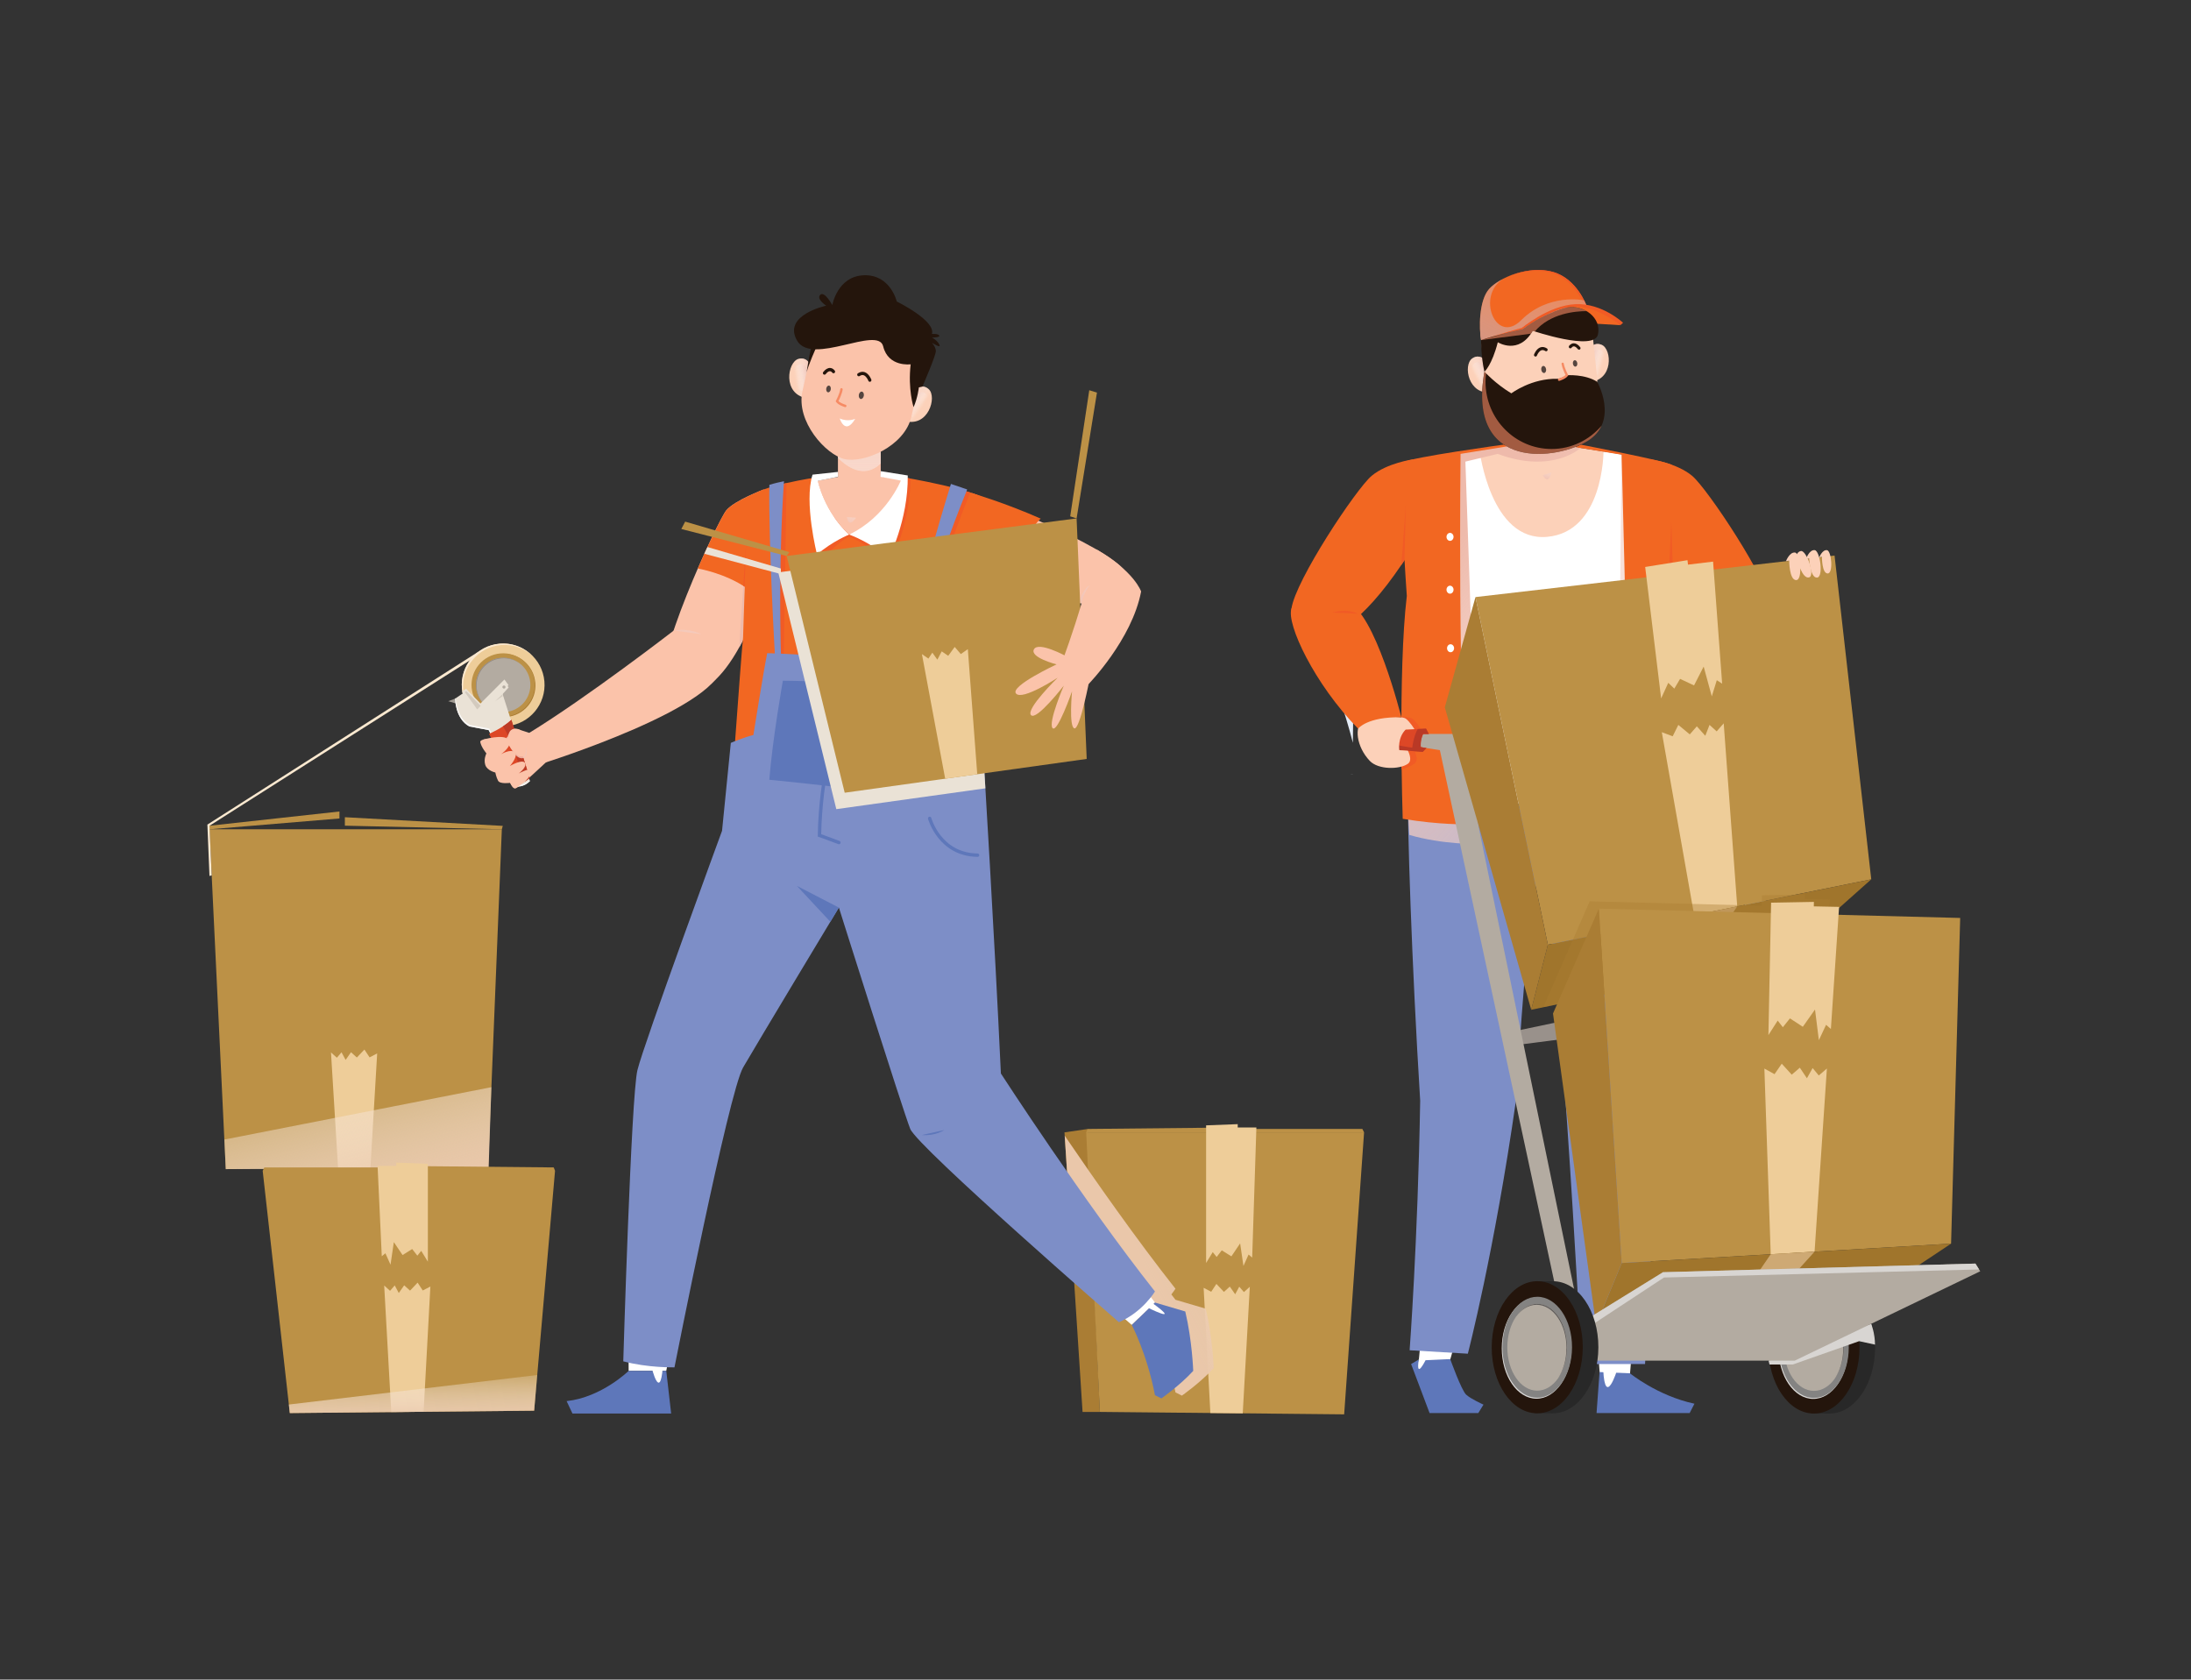 <?xml version="1.0" encoding="UTF-8"?>
<svg xmlns="http://www.w3.org/2000/svg" version="1.1" xmlns:xlink="http://www.w3.org/1999/xlink" viewBox="0 0 647 496">
  <rect x="0" y="0" width="647" height="496" fill="#333333" stroke="none"/>
  <!-- Generator: Adobe Illustrator 29.6.0, SVG Export Plug-In . SVG Version: 2.1.1 Build 207)  -->
  <defs>
    <style>
      .st0 {
        fill: #f9f8f7;
      }

      .st1 {
        fill: url(#linear-gradient14);
      }

      .st1, .st2, .st3, .st4, .st5, .st6, .st7, .st8, .st9, .st10, .st11, .st12, .st13, .st14, .st15, .st16, .st17, .st18, .st19, .st20, .st21, .st22, .st23, .st24, .st25, .st26, .st27, .st28, .st29, .st30 {
        mix-blend-mode: multiply;
      }

      .st2 {
        fill: url(#linear-gradient24);
        opacity: .5;
      }

      .st3 {
        fill: url(#linear-gradient4);
      }

      .st31 {
        fill: #eeb226;
      }

      .st4 {
        fill: url(#linear-gradient6);
      }

      .st32 {
        fill: #fbe9d0;
      }

      .st5 {
        fill: url(#linear-gradient13);
      }

      .st33 {
        fill: #b93926;
      }

      .st34 {
        fill: #24150c;
      }

      .st35 {
        fill: #eecd99;
      }

      .st6 {
        fill: url(#linear-gradient1);
      }

      .st7, .st36 {
        fill: #eae2d6;
      }

      .st8 {
        fill: url(#linear-gradient21);
      }

      .st37 {
        fill: #e4ecf7;
      }

      .st38, .st16 {
        fill: #aa7d34;
      }

      .st9 {
        fill: url(#linear-gradient17);
      }

      .st39 {
        fill: #fff;
      }

      .st40 {
        fill: #55453f;
      }

      .st41 {
        fill: #fbc3aa;
      }

      .st42 {
        fill: #dbdad9;
      }

      .st43 {
        fill: #a87a30;
      }

      .st10 {
        fill: url(#linear-gradient16);
      }

      .st44 {
        fill: #282828;
      }

      .st11 {
        fill: url(#linear-gradient5);
      }

      .st45 {
        fill: #5e77ba;
      }

      .st12 {
        fill: url(#linear-gradient9);
      }

      .st46 {
        isolation: isolate;
      }

      .st47 {
        fill: #f26722;
      }

      .st48 {
        fill: #93877c;
      }

      .st49 {
        fill: #a09a92;
      }

      .st13 {
        fill: url(#linear-gradient10);
      }

      .st50 {
        fill: #7d8ec7;
      }

      .st51 {
        fill: #c6d0eb;
      }

      .st14 {
        fill: url(#linear-gradient2);
      }

      .st15 {
        fill: url(#linear-gradient8);
      }

      .st52 {
        fill: #bc9146;
      }

      .st16 {
        opacity: .4;
      }

      .st53, .st19 {
        fill: #f68b64;
      }

      .st54 {
        fill: #b3aba1;
      }

      .st55 {
        fill: #fcd1b9;
      }

      .st18 {
        fill: url(#linear-gradient7);
      }

      .st56 {
        fill: #99918b;
      }

      .st19 {
        opacity: .6;
      }

      .st57 {
        fill: #bd3b26;
      }

      .st20 {
        fill: url(#linear-gradient18);
      }

      .st21 {
        fill: url(#linear-gradient12);
      }

      .st22 {
        fill: url(#linear-gradient22);
      }

      .st23 {
        fill: url(#linear-gradient3);
      }

      .st58 {
        fill: none;
        stroke: #5e77ba;
        stroke-linecap: round;
        stroke-miterlimit: 10;
      }

      .st24, .st59 {
        fill: #d8d5d2;
      }

      .st25 {
        fill: url(#linear-gradient19);
      }

      .st26 {
        fill: url(#linear-gradient);
      }

      .st60 {
        fill: #f15b25;
      }

      .st61 {
        fill: #cea974;
      }

      .st62 {
        fill: #d3cabe;
      }

      .st63 {
        fill: #848382;
      }

      .st27 {
        fill: url(#linear-gradient11);
      }

      .st64 {
        fill: #5f5c5b;
      }

      .st65 {
        fill: #a0752c;
      }

      .st28 {
        fill: url(#linear-gradient20);
      }

      .st66 {
        fill: #dd4726;
      }

      .st29 {
        fill: url(#linear-gradient23);
      }

      .st30 {
        fill: url(#linear-gradient15);
      }
    </style>
    <linearGradient id="linear-gradient" x1="439.79" y1="320.1" x2="336.64" y2="371.32" gradientUnits="userSpaceOnUse">
      <stop offset="0" stop-color="#fff" stop-opacity="0"/>
      <stop offset="1" stop-color="#eac7aa"/>
    </linearGradient>
    <linearGradient id="linear-gradient1" x1="97.68" y1="302.51" x2="111.55" y2="354.26" xlink:href="#linear-gradient"/>
    <linearGradient id="linear-gradient2" x1="191.76" y1="154.87" x2="218.48" y2="175.08" gradientUnits="userSpaceOnUse">
      <stop offset="0" stop-color="#fff" stop-opacity="0"/>
      <stop offset="1" stop-color="#eebaab"/>
    </linearGradient>
    <linearGradient id="linear-gradient3" x1="763.93" y1="-1253.74" x2="917.9" y2="-1404.19" gradientTransform="translate(1570.81 1062.25) rotate(-92.26)" xlink:href="#linear-gradient2"/>
    <linearGradient id="linear-gradient4" x1="289.6" y1="135.04" x2="173.59" y2="204.52" xlink:href="#linear-gradient2"/>
    <linearGradient id="linear-gradient5" x1="253.76" y1="150.65" x2="253.76" y2="117.46" xlink:href="#linear-gradient2"/>
    <linearGradient id="linear-gradient6" x1="253.76" y1="150.65" x2="253.76" y2="117.46" xlink:href="#linear-gradient2"/>
    <linearGradient id="linear-gradient7" x1="253.51" y1="259.36" x2="259.09" y2="257.23" gradientTransform="translate(45.23 -197.2) rotate(12.86)" xlink:href="#linear-gradient2"/>
    <linearGradient id="linear-gradient8" x1="253.91" y1="259.05" x2="257.74" y2="257.59" gradientTransform="translate(45.23 -197.2) rotate(12.86)" xlink:href="#linear-gradient2"/>
    <linearGradient id="linear-gradient9" x1="9027.8" y1="259.7" x2="9033.42" y2="257.55" gradientTransform="translate(9131.63 1876.36) rotate(-167.14) scale(1 -1)" xlink:href="#linear-gradient2"/>
    <linearGradient id="linear-gradient10" x1="9028.18" y1="259.41" x2="9032.12" y2="257.9" gradientTransform="translate(9131.63 1876.36) rotate(-167.14) scale(1 -1)" xlink:href="#linear-gradient2"/>
    <linearGradient id="linear-gradient11" x1="306.49" y1="418.99" x2="304.24" y2="427.37" gradientTransform="translate(127.43 -354.67) rotate(22.01)" xlink:href="#linear-gradient2"/>
    <linearGradient id="linear-gradient12" x1="352.57" y1="146.84" x2="311.97" y2="183.16" xlink:href="#linear-gradient2"/>
    <linearGradient id="linear-gradient13" x1="121.85" y1="402.47" x2="122.11" y2="419.01" xlink:href="#linear-gradient"/>
    <linearGradient id="linear-gradient14" x1="2547.38" y1="141.19" x2="2547.38" y2="108.31" gradientTransform="translate(3001.94) rotate(-180) scale(1 -1)" xlink:href="#linear-gradient2"/>
    <linearGradient id="linear-gradient15" x1="2547.38" y1="143.69" x2="2547.38" y2="110.81" gradientTransform="translate(3001.94) rotate(-180) scale(1 -1)" xlink:href="#linear-gradient2"/>
    <linearGradient id="linear-gradient16" x1="2548.71" y1="-63.95" x2="2554.26" y2="-66.07" gradientTransform="translate(3014.72 -95.4) rotate(173.99) scale(1 -1)" xlink:href="#linear-gradient2"/>
    <linearGradient id="linear-gradient17" x1="2549.1" y1="-64.25" x2="2552.92" y2="-65.71" gradientTransform="translate(3014.72 -95.4) rotate(173.99) scale(1 -1)" xlink:href="#linear-gradient2"/>
    <linearGradient id="linear-gradient18" x1="6732.97" y1="-63.28" x2="6738.53" y2="-65.4" gradientTransform="translate(-6253.68 879.69) rotate(-6.01)" xlink:href="#linear-gradient2"/>
    <linearGradient id="linear-gradient19" x1="6733.34" y1="-63.57" x2="6737.24" y2="-65.06" gradientTransform="translate(-6253.68 879.69) rotate(-6.01)" xlink:href="#linear-gradient2"/>
    <linearGradient id="linear-gradient20" x1="-790.6" y1="134.88" x2="-792.86" y2="143.25" gradientTransform="translate(1228.07) scale(.97 1)" xlink:href="#linear-gradient2"/>
    <linearGradient id="linear-gradient21" x1="2440.95" y1="290.08" x2="2581.68" y2="171.57" gradientTransform="translate(3001.94) rotate(-180) scale(1 -1)" xlink:href="#linear-gradient2"/>
    <linearGradient id="linear-gradient22" x1="2641.88" y1="176.08" x2="2465.32" y2="196.8" gradientTransform="translate(3001.94) rotate(-180) scale(1 -1)" xlink:href="#linear-gradient2"/>
    <linearGradient id="linear-gradient23" x1="2552.16" y1="108.36" x2="2540.77" y2="58.9" gradientTransform="translate(2989.82 -66.37) rotate(176.21) scale(1 -1)" xlink:href="#linear-gradient2"/>
    <linearGradient id="linear-gradient24" x1="2529.12" y1="44.99" x2="2555.96" y2="105.56" gradientTransform="translate(3001.94) rotate(-180) scale(1 -1)" gradientUnits="userSpaceOnUse">
      <stop offset="0" stop-color="#fff" stop-opacity="0"/>
      <stop offset="1" stop-color="#bac4e1"/>
    </linearGradient>
  </defs>
  <g class="st46">
    <g id="Layer_1">
      <g id="BACK">
        <g>
          <polygon class="st39" points="471.32 156.55 452.38 157.35 452.23 253.8 471.32 156.55"/>
          <polygon class="st39" points="489.08 280.79 506.25 155.06 495.71 155.51 478.87 280.79 489.08 280.79"/>
        </g>
        <g class="st17">
          <path class="st37" d="M308.49,186.86s0,0,0,0h0ZM308.14,188.05l-.05-1.23.4.05c-.11.39-.23.79-.35,1.18ZM262.19,125.38h0s.01,0,.01,0c0,0,0,0-.01,0ZM239.18,150.89c-.65.12-1.32.24-2.02.37l2.01-.4v-.06s0,.07,0,.1ZM310.21,337.42h33.72s0,0,0,0h-33.72Z"/>
          <polygon class="st37" points="98.84 247.73 98.84 250.14 143.51 251.17 143.78 250.2 98.84 247.73"/>
          <path class="st37" d="M434.44,295.48l2.01,7.05,3.63-.76h0s3.71-.78,3.71-.78l-1.14,2.6.37,2.65-9.56,2.01c.32-4.46.65-8.75.98-12.77ZM515.55,174.1l-.2.02.2-.04s0,.01,0,.02ZM449.23,142.33s-.06-.01-.1-.02c.45-.18.88-.36,1.3-.56l-1.21.58ZM399.5,175.93h0s.03-.04.03-.04c0,0,0,0,0,0l.86-1.28c.34,5.79.65,10.17.65,10.17-1.12,9.38-1.48,22.59-1.54,34.53,0,0-.01,0-.02,0h.01s-5.21-20.89-11.49-29.38c3.42-3.21,7.26-7.74,11.49-13.98ZM398.9,228.61l.62.05v.02l-.61-.04s0-.01,0-.02Z"/>
        </g>
      </g>
      <g id="PEOPLE">
        <g>
          <polygon class="st38" points="324.78 416.96 319.68 416.96 314.34 334.4 321.13 333.41 324.78 416.96"/>
          <g>
            <g>
              <polygon class="st52" points="402.81 334.39 396.93 417.67 324.78 416.95 320.75 334.39 402.81 334.39"/>
              <polygon class="st35" points="366.98 417.37 369.07 380 367.33 381.56 365.95 379.97 364.75 382.21 363.16 379.94 361.43 381.51 359.2 379.15 357.67 381.47 355.43 380.3 357.42 417.28 366.98 417.37"/>
            </g>
            <polygon class="st52" points="402.81 334.39 402.31 333.39 365.5 333.39 365.5 334.39 402.81 334.39"/>
            <polygon class="st52" points="320.75 334.39 321.13 333.39 364.97 332.95 364.97 334.39 320.75 334.39"/>
            <polygon class="st35" points="371.01 332.95 369.77 371.37 368.7 370.48 367.19 373.85 366.21 367.19 363.63 371.01 360.79 369.23 359.28 371.19 358.12 369.76 356.16 372.97 356.16 332.33 365.5 331.97 365.5 332.95 371.01 332.95"/>
          </g>
        </g>
        <path class="st26" d="M347.11,383.83s-.43-.56-1.21-1.57c.8-1.01,1.21-1.69,1.21-1.69-11.39-14.41-23.74-32.02-32.7-45.18l2.39,36.94c10.91,9.69,19.67,17.31,19.67,17.31.64-.27,1.24-.58,1.83-.9.66.57,1.31,1.14,1.96,1.7,0,0,4.48,8.47,6.85,20.74l1.9.96s5.48-3.83,9.4-8.13c0,0-.31-8.93-2.35-17.54l-8.95-2.64Z"/>
        <g>
          <g>
            <g>
              <polygon class="st52" points="61.86 244.9 66.67 345.25 144.16 344.54 148.19 244.9 61.86 244.9"/>
              <polygon class="st35" points="99.83 344.95 97.74 310.79 99.48 312.35 100.85 310.75 102.06 313 103.65 310.73 105.38 312.29 107.61 309.94 109.14 312.25 111.38 311.08 109.39 344.86 99.83 344.95"/>
            </g>
            <polygon class="st52" points="61.86 244.9 61.68 243.87 100.24 239.64 100.24 241.7 61.86 244.9"/>
            <polygon class="st52" points="148.19 244.9 148.47 243.89 101.84 241.33 101.84 243.83 148.19 244.9"/>
          </g>
          <polygon class="st6" points="66.67 345.25 144.29 344.95 145.11 321.05 66.26 336.52 66.67 345.25"/>
          <path class="st41" d="M156.52,216.52s-4.4-1.65-5.27-1.22c-.87.42-1.75,2.81-1.75,2.81,0,0-7.95-.45-7.67,1.04.27,1.49,1.8,3.33,1.8,3.33,0,0-.88,1.69-.33,3.41.55,1.71,2.97,2.24,2.97,2.24,0,0,.24,1.34.81,2.42.57,1.08,3.58.63,3.58.63,0,0,.62,1.53,1.54,1.61.92.08,9.51-8.14,9.51-8.14"/>
          <g>
            <polygon class="st49" points="134.94 207.83 132.36 207.07 134.39 206.31 134.94 207.83"/>
            <path class="st35" d="M160.76,201.2c.58,6.72-4.39,12.65-11.11,13.24-6.72.59-12.65-4.39-13.24-11.11-.59-6.72,4.39-12.65,11.11-13.23,6.72-.59,12.65,4.39,13.24,11.11Z"/>
            <path class="st32" d="M136.8,203.73c-.59-6.72,4.39-12.65,11.11-13.24,3.71-.32,7.18,1.05,9.64,3.48-2.48-2.67-6.11-4.23-10.03-3.89-6.72.59-11.7,6.51-11.11,13.23.26,3.01,1.6,5.66,3.6,7.63-1.78-1.92-2.96-4.42-3.21-7.23Z"/>
            <path class="st43" d="M158.08,201.61c.45,5.14-3.35,9.67-8.49,10.12-5.14.45-9.67-3.36-10.12-8.49-.45-5.14,3.35-9.67,8.49-10.12,5.14-.45,9.67,3.35,10.11,8.49Z"/>
            <path class="st52" d="M157.89,201.45c.45,5.14-3.36,9.67-8.49,10.12-5.14.45-9.67-3.36-10.12-8.49-.45-5.14,3.35-9.67,8.49-10.12,5.14-.45,9.67,3.36,10.12,8.49Z"/>
            <path class="st54" d="M156.59,201.57c.38,4.42-2.88,8.31-7.3,8.7-4.42.39-8.31-2.88-8.7-7.3-.39-4.42,2.88-8.31,7.3-8.7,4.42-.38,8.31,2.89,8.7,7.3Z"/>
            <path class="st48" d="M140.77,203.12c-.39-4.42,2.88-8.31,7.3-8.7,2.16-.19,4.2.5,5.76,1.78-1.58-1.37-3.7-2.13-5.95-1.93-4.42.39-7.69,4.28-7.3,8.7.2,2.25,1.31,4.2,2.93,5.53-1.52-1.32-2.56-3.2-2.75-5.37Z"/>
            <path class="st7" d="M148.97,200.65l-7.09,7.1-4.24-4.36-1.12.75c.98,6.3,6.68,10.86,13.12,10.3.59-.05,1.16-.16,1.72-.29l-3.12-9.75,1.92-2.09-1.2-1.65Z"/>
            <path class="st36" d="M134.39,206.31s0,5.96,4.22,8.22l5.7,1.08,8.28,16.63s1.96.36,3.89-1.57l-8.19-25.57,1.92-2.09-1.2-1.65-7.09,7.1-4.24-4.36-3.31,2.22Z"/>
            <path class="st0" d="M152.76,231.78l-8.28-16.63-5.7-1.08c-3.63-1.94-4.14-6.61-4.21-7.88l-.18.12s0,5.96,4.22,8.22l5.7,1.08,8.28,16.63s1.96.36,3.89-1.57l-.08-.24c-1.85,1.66-3.65,1.36-3.65,1.36Z"/>
            <path class="st66" d="M144.41,216.71s4.17-1.76,6.59-4.14l5.41,17.17s-1.49,1.65-4.51,1.91"/>
            <polygon class="st62" points="148.31 205.09 146.16 207.12 148.45 205.56 148.31 205.09"/>
            <polygon class="st62" points="141.94 208.45 140.91 209.5 137.26 204.38 137.7 204.09 141.94 208.45"/>
            <path class="st54" d="M149.28,202.85c.02.26-.17.48-.42.5-.26.02-.48-.17-.5-.42-.02-.26.17-.48.42-.5.25-.02.48.17.5.42Z"/>
            <polyline class="st32" points="141.63 192.22 61.24 243.51 61.86 258.68 62.51 258.51 61.86 243.86 138.76 195"/>
            <path class="st57" d="M151,212.57c-.72.7-1.59,1.35-2.46,1.92.66,1.09,1.31,2.29,1.92,3.59,2.83,6.02,3.68,11.58,1.91,12.41-.3.14-.65.13-1.04,0l.58,1.16c3.01-.26,4.51-1.91,4.51-1.91l-5.41-17.17Z"/>
          </g>
          <path class="st39" d="M219.77,237.26s-27.12,68.05-29.29,78.44c-2.17,10.4-5.18,58.88-4.84,89.13h11.1s16.64-80.15,20.59-89.13c3.95-8.98,32.06-51.51,34.03-53.87,0,0,18.59,68.04,20.73,70.88,2.13,2.83,35.29,35.39,62.12,58.55l6.85-6.62s-46.45-60.18-47.53-66.33c-1.08-6.14-5.4-79.16-5.4-79.16"/>
          <path class="st41" d="M286.88,145.57s40.42,15.32,45.43,23.3c5.01,7.97-2.04,16.66-42.54.68"/>
          <path class="st41" d="M225.55,144.54s-8.57,3.22-11.05,6.14c-2.48,2.91-22.91,46.81-17.75,51.67,5.15,4.86,16.8,5.44,28.06-26.03"/>
          <path class="st14" d="M218.37,191.01l.58-1.08c.12-.24.26-.48.39-.74l.99-28.96-2.05,30.94c.03-.06.06-.11.09-.16Z"/>
          <path class="st47" d="M225.55,144.54s-8.57,3.22-11.05,6.14c-.96,1.13-4.62,8.42-8.44,17.2,2.63.5,10.65,2.37,16.64,7.46.83.71,1.54.74,2.12.26l.73-31.06Z"/>
          <path class="st41" d="M198.9,186.25s-25.25,19.54-42.76,30.27l3.97,8.97s54.68-17.12,53.09-29.94c-1.59-12.82-9.77-12.54-14.29-9.3Z"/>
          <path class="st23" d="M149.49,218.11s2.02,5.6,4.42,5.81c2.4.21,1.46-4.02,1.46-4.02,0,0,.28,3.43-1.33,3.57-1.61.14-4.31-5.94-4.31-5.94l-.23.58Z"/>
          <path class="st3" d="M199.29,186.25s3.1-1.05,7.87,1.03"/>
          <path class="st41" d="M142.74,218.4s5.87-1.73,7.4,0c1.53,1.73-2.18,4.33-2.18,4.33,0,0,2.88-1.69,4.04-.57,1.16,1.13-1.44,4.06-1.44,4.06,0,0,3.6-2.14,4.43-.96.83,1.18-1.83,3.16-1.83,3.16,0,0,2.99-1.63,3.6-1.07.61.56-.75,2.96-2.98,4.41,0,0-.9.65-1.59,1.02s-1.54-1.61-1.54-1.61l-7.91-12.77Z"/>
          <path class="st41" d="M153.99,218.02s2.08-.79,1.29,3.83c-.8,4.61-5.07-1.47-5.45-2.67-.38-1.2.68-3.11.68-3.11,0,0,.88-1.68,3.34-.42"/>
          <path class="st41" d="M286.37,187.02l4.18-39.44c-3.36-3.42-27.45-6.15-35.13-7.65v-.57s-.54.1-1.51.28c-.96-.18-1.51-.28-1.51-.28v.57c-7.68,1.5-25.88,4.23-29.24,7.65l-2.27,39.44s1.22,26.57.38,52.96c17.22,1.89,17.09.1,33.39.11l.1,1.59h.18c18.11,0,33.49-1.7,33.49-1.7-.84-26.39-2.05-52.96-2.05-52.96Z"/>
          <path class="st41" d="M260.08,140.33c0,3.55-2.83,6.43-6.32,6.43h0c-3.49,0-6.32-2.88-6.32-6.43v-10.97c0-3.55,2.83-6.43,6.32-6.43h0c3.49,0,6.32,2.88,6.32,6.43v10.97Z"/>
          <path class="st11" d="M248.21,126.27c-.49.92-.77,1.97-.77,3.08v5.85c2.27,2.34,7.57,6.56,12.64,1.67v-7.52c0-1.68-.64-3.21-1.68-4.36l-10.19,1.27Z"/>
          <path class="st4" d="M248.21,126.27c-.49.92-.77,1.97-.77,3.08v5.85c2.27,2.34,7.57,6.56,12.64,1.67v-7.52c0-1.68-.64-3.21-1.68-4.36l-10.19,1.27Z"/>
          <path class="st55" d="M239.86,109.31s-.87-4.27-4.11-3.31c-3.24.96-4.67,10.26,2.28,11.53"/>
          <path class="st18" d="M239.86,109.31s-.87-4.27-4.11-3.31c-3.24.96-4.67,10.26,2.28,11.53"/>
          <path class="st15" d="M238.69,109.96s-.59-2.93-2.82-2.28c-2.23.66-3.22,7.05,1.56,7.93"/>
          <path class="st55" d="M269.13,116.1s2.61-3.46,5.13-1.16c2.52,2.3-.16,11.31-6.97,9.38"/>
          <path class="st12" d="M269.13,116.1s2.61-3.46,5.13-1.16c2.52,2.3-.16,11.31-6.97,9.38"/>
          <path class="st13" d="M269.87,117.16s1.82-2.43,3.59-.81c1.76,1.61-.11,7.92-4.88,6.58"/>
          <path class="st41" d="M269.17,122.93c-2.04,9.05-14.23,13.93-19.78,12.64h0c-5.44-1.26-14.45-11.07-12.42-20.12l3.31-14.75c2.03-9.05,10.88-14.71,19.77-12.64h0c8.89,2.06,14.45,11.07,12.42,20.12l-3.31,14.75Z"/>
          <path class="st27" d="M250.08,152.68s.29,3.6,2.72.21"/>
          <path class="st47" d="M291.49,246.7c-2.41-19.73-3.44-59.67-3.44-59.67l3.83-39.02c-3.08-3.37-25.12-7.06-25.12-7.06,0,0-4.84,13.68-16.01,16.91-7.72-6.98-9.55-16.91-9.55-16.91,0,0-17.56,2.64-19.39,5.8-1.28,2.2-2.38,41.4-2.38,41.4-.78,7.89-3.96,53.16-3.96,53.16,0,0,29.59-2.4,76.03,5.39Z"/>
          <path class="st31" d="M273.6,188.39"/>
          <path class="st31" d="M231.5,184.12"/>
          <path class="st60" d="M219.88,173.26l.45-13.03-.84,12.77c.13.09.26.17.39.26Z"/>
          <path class="st34" d="M240.04,101.76l1.14.48s-2.5,5.56-2.98,7.71c0,0,1.16-8.12,1.83-8.19Z"/>
          <path class="st47" d="M286.88,145.57l2.89,23.97s5.96,2.76,8.7,3.71c.49-2.51,3.92-15.76,8.85-20.09-10.31-4.59-20.44-7.59-20.44-7.59Z"/>
          <path class="st31" d="M289.77,169.54l-2.39-1.14s.71,2.27,2.12,3.89"/>
          <path class="st21" d="M319.38,178.18s.4-2.77,2.43-5.4c0,0-2.29,1.35-3.22,5.3"/>
          <path class="st60" d="M266.76,140.96s-4.84,13.68-16.01,16.91c-1.77-1.6-3.23-3.36-4.43-5.12l-4.42,8.15s.47,1.91,1.49,3.59c0,0,4.31-4.54,7.36-6.06,0,0,7.21,2.95,11.52,8.85,0,0,6.31-10.61,6.65-25.94-1.34-.25-2.16-.38-2.16-.38Z"/>
          <path class="st39" d="M250.75,157.87s-5.01,1.99-9.48,5.9c0,0-3.92-15.39-1.33-23.6l7.5-.81.02,1.44-5.96,1.2s1.88,9.09,9.25,15.87Z"/>
          <path class="st39" d="M250.75,157.87s6.74,2.31,11.59,7.17c0,0,5.88-11.32,5.72-24.63l-7.98-1.27-.09,1.67,6.03,1.11s-4.31,10.76-15.28,15.94Z"/>
          <path class="st39" d="M250.75,163.28c0,.68-.46,1.24-1.02,1.24s-1.02-.56-1.02-1.24.45-1.24,1.02-1.24,1.02.55,1.02,1.24Z"/>
          <path class="st39" d="M251.05,171.05c0,.69-.46,1.24-1.02,1.24s-1.02-.56-1.02-1.24.46-1.24,1.02-1.24,1.02.56,1.02,1.24Z"/>
          <path class="st40" d="M253.61,116.62c-.09.6.17,1.14.57,1.2.41.06.81-.37.91-.97.09-.6-.17-1.14-.58-1.2-.41-.06-.81.37-.9.97Z"/>
          <path class="st40" d="M243.99,114.76c-.08.55.15,1.03.52,1.09.37.06.74-.34.82-.88.08-.55-.15-1.04-.52-1.1-.37-.06-.74.34-.82.88Z"/>
          <path class="st34" d="M256.86,112.75c-.19,0-.37-.12-.44-.31-.14-.37-.65-1.38-1.38-1.63-.37-.12-.76-.05-1.19.24-.21.14-.51.08-.65-.15-.14-.22-.08-.52.14-.66.69-.44,1.36-.55,2-.34,1.3.44,1.94,2.13,1.96,2.2.09.25-.03.52-.27.62-.06.02-.11.03-.17.03Z"/>
          <path class="st34" d="M243.46,110.64c-.1,0-.21-.03-.29-.1-.2-.16-.23-.46-.07-.67.65-.83,1.34-1.23,2.02-1.21.88.04,1.38.79,1.41.83.14.22.08.52-.13.66-.21.14-.5.09-.65-.13-.01-.01-.28-.39-.67-.4-.38,0-.8.28-1.24.85-.09.12-.23.18-.37.18Z"/>
          <path class="st39" d="M252.54,123.68s-2.17,1.01-4.57-.11c0,0,1.58,5.18,4.57.11Z"/>
          <path class="st53" d="M249.61,120.24s-.07,0-.1-.02c-.21-.06-2.06-.64-2.62-1.55l-.11-.18.1-.18s1.06-2.02,1.26-3.39c.03-.2.2-.33.4-.3.19.03.32.21.3.41-.19,1.23-.95,2.84-1.24,3.41.48.51,1.66.96,2.11,1.09.19.06.29.25.24.45-.05.16-.19.26-.34.26Z"/>
          <path class="st45" d="M185.64,404.83s-7.98,7.81-18.32,8.93l1.73,3.67h29.14l-1.44-12.6h-11.1Z"/>
          <path class="st39" d="M192.43,403.8s2.46,10.16,3.29,0"/>
          <path class="st45" d="M334.21,391.27s4.48,8.46,6.85,20.74l1.9.95s5.48-3.83,9.4-8.13c0,0-.31-8.93-2.35-17.54l-8.95-2.64-6.85,6.62Z"/>
          <path class="st39" d="M338.44,385.92s11.16,5.6,1.64-1.27"/>
          <path class="st60" d="M232.26,142.66c-1.45.33-2.92.7-4.28,1.1-.22,18.02,1.74,51.31,1.74,51.31h1.73"/>
          <path class="st60" d="M286.52,145.45c-1.46-.48-3.1-.93-4.79-1.37-9.24,30.11-14.06,53.01-14.06,53.01l1.67.67c5.56-23.17,15.21-47.47,17.17-52.31Z"/>
          <path class="st34" d="M269.78,120.24s-1.72-5.21-.86-12.66c0,0-6.61.91-8.12-5.31-1.51-6.23-21.07,5.87-25.43-1.69-4.36-7.56,8.61-10.31,8.61-10.31,0,0-3.01-1.96-1.76-3.2,1.25-1.25,3.56,3.02,3.56,3.02,0,0,1.51-8.54,9.34-8.8,7.83-.27,9.69,7.74,9.69,7.74,0,0,11.61,5.69,10.38,9.6,0,0,1.71-.18,2.15.44.44.62-2.15.62-2.15.62,0,0,1.55.75,2.2,2.07.66,1.31-2.2-.55-2.2-.55,0,0,1.09,1.15,1.17,2.4.09,1.24-3.97,10.55-3.97,10.55l-1.04.21s-.37,3.2-1.57,5.87Z"/>
          <path class="st31" d="M291.49,246.7c-.7-5.71-1.28-13.1-1.75-20.73-4.77-.91-10.76-1.91-10.76-1.91-.36-6.22-2.13-25.96-2.13-25.96-23.65-3.56-48.73-4.27-48.73-4.27-1.07,5.16-4.09,24.19-4.09,24.19-2.49.53-6.66,2.31-6.66,2.31l-1.46,14.67c-.27,3.86-.45,6.32-.45,6.32,0,0,29.59-2.4,76.03,5.39Z"/>
          <path class="st50" d="M215.81,219.38s4.17-1.78,6.66-2.31c0,0,3.02-19.03,4.09-24.19,0,0,25.08.71,48.73,4.27,0,0,1.78,19.74,2.13,25.96,0,0,8.28,1.38,13.12,2.38,0,0,3.13,50.77,5.02,91.52,0,0,24.4,37.7,45.5,64.38,0,0-3.71,6.14-10.65,9.07,0,0-59.49-51.75-61.62-57.09-2.13-5.33-21.07-65.36-21.07-65.36,0,0-24.01,39.85-28.28,47.22-4.27,7.37-20.27,88.56-20.27,88.56,0,0-7.83.18-15.12-1.78,0,0,2.31-78.25,4.18-85.99,1.87-7.74,24.99-70.69,24.99-70.69l2.59-25.97Z"/>
          <polygon class="st45" points="247.72 268.02 235.32 261.61 245.2 272.21 247.72 268.02"/>
          <path class="st45" d="M231.18,201.02s-3.07,17.24-4,29.25c0,0,16.81,1.6,43.35,4.93,0,0-.4-21.87-1.33-31.48,0,0-20.14-2.61-38.01-2.7Z"/>
          <path class="st58" d="M243.59,229.07s-1.47,8.46-1.6,17.63c0,0,1.87.64,5.74,2.11"/>
          <path class="st58" d="M274.53,241.68s2.93,10.73,14.14,10.86"/>
          <path class="st45" d="M278.84,333.71s-2.51,1.8-6.65,1.48"/>
          <path class="st50" d="M228.92,195.06s-2-34.01-1.73-51.88c0,0,1.57-.53,4.32-1.07,0,0-1.78,22.54-.85,52.95h-1.73Z"/>
          <path class="st50" d="M266.4,197.06s4.93-23.48,14.41-54.15l4.8,1.63s-11.32,27.31-17.53,53.19"/>
          <path class="st7" d="M290.54,225.49c-.27-.06-.56-.11-.85-.17-1.14-18.57-1.65-38.28-1.65-38.28l2.54-25.89-59.99,7.78v-1.04l-21.69-6.35c-.3.65-.6,1.31-.91,1.99l21.9,5.81,17.07,69.61,44.02-6.15c-.28-4.62-.44-7.3-.44-7.3Z"/>
          <g>
            <polygon class="st52" points="232.3 164.19 249.44 234.1 320.9 224.12 317.92 153.09 232.3 164.19"/>
            <polygon class="st52" points="232.3 164.19 201.19 156.22 202.33 154.04 233.08 163.04 232.3 164.19"/>
            <polygon class="st52" points="317.92 153.09 323.93 115.94 321.66 115.24 316.03 152.48 317.92 153.09"/>
            <polygon class="st35" points="279.11 229.96 272.24 193.16 274.16 194.49 275.32 192.73 276.8 194.8 278.09 192.35 280.01 193.67 281.92 191.05 283.73 193.15 285.8 191.7 288.58 228.63 279.11 229.96"/>
          </g>
          <path class="st41" d="M328.2,171.32s-3.23,1.1-8.74,6.59c-2.53,8.72-5.58,16.86-5.58,16.86l7.51,7.31s12.89-13.18,15.58-27.41c0,0-1.93-5.91-13.24-12.46"/>
          <path class="st41" d="M314.75,193.74s-8.1-4.42-9.42-2c-1.32,2.42,6.67,4.46,6.67,4.46,0,0-13.84,6.44-11.97,8.61,1.88,2.17,12.31-4.69,12.31-4.69,0,0-9.47,9.23-7.9,11.05,1.57,1.82,9.7-8.69,9.7-8.69,0,0-4.71,10.93-3.32,12.53,1.39,1.61,5.75-10.86,5.75-10.86,0,0-.98,10.44.68,10.94,1.66.5,4.57-14.9,4.57-14.9"/>
          <g>
            <g>
              <polygon class="st52" points="77.57 345.75 85.58 417.29 157.73 416.58 163.9 345.75 77.57 345.75"/>
              <polygon class="st35" points="115.54 416.99 113.45 379.62 115.18 381.19 116.56 379.59 117.76 381.84 119.35 379.57 121.09 381.13 123.32 378.77 124.84 381.09 127.09 379.92 125.09 416.9 115.54 416.99"/>
            </g>
            <polygon class="st52" points="77.57 345.75 78.06 344.75 117.01 344.75 117.01 345.75 77.57 345.75"/>
            <polygon class="st52" points="163.9 345.75 163.52 344.75 117.54 344.31 117.54 345.75 163.9 345.75"/>
            <polygon class="st35" points="111.5 344.31 112.74 370.99 113.81 370.1 115.32 373.48 116.3 366.81 118.88 370.63 121.72 368.85 123.24 370.81 124.39 369.39 126.35 372.59 126.35 343.69 117.01 343.33 117.01 344.31 111.5 344.31"/>
          </g>
          <polygon class="st5" points="85.58 417.29 157.73 416.58 158.65 406.05 85.3 414.77 85.58 417.29"/>
        </g>
        <g>
          <path class="st39" d="M422.49,400.74s-6.23,8.86-3.53.72"/>
          <g>
            <path class="st47" d="M417.23,135.66s-7.63,1.05-12.19,4.86c-4.55,3.81-22.54,30.91-23.67,39.21-1.14,8.3,12.21,20.9,36.99-20"/>
            <path class="st47" d="M487.5,135.66s7.63,1.05,12.19,4.86c4.55,3.81,22.54,30.91,23.67,39.21,1.14,8.3-12.21,20.9-36.99-20"/>
            <path class="st55" d="M419.13,177.22l-1.71-39.07c3.39-3.39,27.67-6.1,35.42-7.58v-.57s.55.1,1.53.28c.97-.18,1.53-.28,1.53-.28v.57c7.74,1.49,32.3,4.19,35.69,7.58l-.6,39.07s7.71,50.93-2.77,61c0,0-15.5,1.67-33.75,1.69h-.18c-18.25-.01-33.76-1.69-33.76-1.69-9.75-7.15-1.38-61-1.38-61Z"/>
            <path class="st39" d="M416.45,222.18l77.09-3.23c1.09,27.5-12.19,186.61-12.19,186.61h-8.95s-10.41-139.41-17.38-151.89c-.86.06-1.51-.02-1.98-.14-3.46,5.76-5.59,42.49-9.96,78.02-4.43,36.08-15.14,70.95-15.14,70.95l-8.95-1.02s3.47-31.55,1.81-69.33c-1.94-44.04-4.92-95.16-4.33-109.96Z"/>
            <path class="st50" d="M493.88,234.92s-2.1,62.29-8.1,167.9h-18.75s-7.29-142.03-12.29-143.24c-2.37-.57-4.97,31.34-7.05,65.19-6.4,44.93-14.24,74.99-14.24,74.99l-17.19-1.02s2.4-31.85,3.12-73.68c-2.49-40.13-3.89-82.77-3.6-92.79"/>
            <path class="st45" d="M454.65,248.5s.06,0,.09-.01l2.78-.6.1-.15c.64-1.03.89-10.33.94-12.18,0-.24-.18-.43-.41-.43-.23,0-.43.18-.43.41-.12,5.02-.42,10.52-.75,11.61l-2.4.52c-.23.05-.37.27-.33.5.04.2.22.33.41.33Z"/>
            <path class="st45" d="M454.33,245.39s.03,0,.04,0c.23-.02.4-.23.38-.46l-.92-9.26c-.02-.23-.23-.41-.46-.38-.23.02-.4.23-.38.46l.92,9.26c.02.22.21.38.42.38Z"/>
            <path class="st55" d="M492.31,226.94"/>
            <path class="st55" d="M446.74,130.96c0,3.52,3.5,6.37,7.82,6.37h0c4.31,0,7.81-2.85,7.81-6.37v-10.87c0-3.52-3.5-6.37-7.81-6.37h0c-4.32,0-7.82,2.85-7.82,6.37v10.87Z"/>
            <path class="st1" d="M461.42,117.03c.61.91.96,1.95.96,3.05v5.8c-2.82,2.32-9.37,6.5-15.63,1.65v-7.45c0-1.67.79-3.18,2.08-4.32l12.59,1.26Z"/>
            <path class="st30" d="M461.42,119.54c.61.91.96,1.95.96,3.05v5.8c-2.82,2.32-9.37,6.5-15.63,1.65v-7.45c0-1.67.79-3.18,2.08-4.32l12.59,1.26Z"/>
            <path class="st55" d="M468.52,104.56s1.36-4.05,4.46-2.73c3.1,1.32,3.43,10.53-3.59,10.94"/>
            <path class="st10" d="M468.52,104.56s1.36-4.05,4.46-2.73c3.1,1.32,3.43,10.53-3.59,10.94"/>
            <path class="st9" d="M469.61,105.33s.94-2.78,3.07-1.88c2.13.91,2.36,7.24-2.47,7.52"/>
            <path class="st55" d="M439.66,107.6s-2.18-3.67-4.93-1.74c-2.76,1.93-1.16,11.01,5.79,9.95"/>
            <path class="st20" d="M439.66,107.6s-2.18-3.67-4.93-1.74c-2.76,1.93-1.16,11.01,5.79,9.95"/>
            <path class="st25" d="M438.79,108.53s-1.52-2.58-3.45-1.22c-1.93,1.35-.82,7.72,4.06,6.97"/>
            <path class="st55" d="M438.82,114.23c1.37,13.03,12.45,15.24,18.09,14.64h0c5.53-.58,16.15-3.74,14.64-18.09l-1.55-14.73c-.95-9.04-9.05-15.59-18.09-14.64h0c-9.04.95-15.59,9.05-14.64,18.09l1.55,14.74Z"/>
            <path class="st28" d="M455.58,140.34s1.57,3.19,2.55-.83"/>
            <path class="st45" d="M481.34,405.56s8.1,6.62,19.03,8.97l-1.42,2.76h-27.49l.89-12.11,8.98.37Z"/>
            <path class="st45" d="M427.07,236.97v-4.32l58.58,1.99.06,2.33c-34.74,4.1-58.64,0-58.64,0Z"/>
            <path class="st39" d="M473.51,133.4s.02,23.65-16.65,25.14c-16.67,1.5-19.94-25.47-19.94-25.47l-9.77,1.77v100.76s23.89,4.1,58.64,0l-2.45-100.69-9.83-1.52Z"/>
            <path class="st8" d="M466.73,132.28s-8.23,7.78-24.48,1.76l-9.52,2.28,3.91,112.93s-10.72.2-20.46-2.69l-.31-4.49,10.47-105.81,5.06-2.72,13.92-2.24s17.28-.47,21.41.97Z"/>
            <polygon class="st22" points="478.84 134.27 477.69 245.63 493.56 243.68 493.69 240.41 478.84 134.27"/>
            <path class="st47" d="M465.23,132.05l13.61,2.22s1.66,55.46,2.13,107.54c0,0,10.65-1.03,16.43-1.9,0,0-2.08-47.48-5.09-61.79,0,0,2.35-39.72,1.41-40.79-.95-1.06-26.93-6.02-26.93-6.02l-1.56.74Z"/>
            <path class="st47" d="M444.98,131.83l-13.68,2.2s-.93,73.05,2.15,109.39c0,0-8.2.23-19.23-1.62,0,0-1.46-43.42,1.21-65.81,0,0-2.74-38.12-.89-39.51,1.85-1.39,29.58-5.19,29.58-5.19l.86.53Z"/>
            <path class="st39" d="M427.15,158.54c0,.65.47,1.18,1.04,1.18s1.04-.53,1.04-1.18-.47-1.18-1.04-1.18-1.04.53-1.04,1.18Z"/>
            <path class="st39" d="M427.15,174.14c0,.65.47,1.18,1.04,1.18s1.04-.53,1.04-1.18-.47-1.18-1.04-1.18-1.04.53-1.04,1.18Z"/>
            <path class="st39" d="M427.31,191.43c0,.65.47,1.18,1.04,1.18s1.04-.53,1.04-1.18-.47-1.18-1.04-1.18-1.04.53-1.04,1.18Z"/>
            <path class="st39" d="M428.19,208.86c0,.65.47,1.18,1.04,1.18s1.04-.53,1.04-1.18-.47-1.18-1.04-1.18-1.04.53-1.04,1.18Z"/>
            <path class="st39" d="M428.19,227.23c0,.65.47,1.18,1.04,1.18s1.04-.53,1.04-1.18-.47-1.18-1.04-1.18-1.04.53-1.04,1.18Z"/>
            <path class="st34" d="M438.35,109.78s3.4,3.66,7.95,6.38c0,0,5.96-4.52,13.75-4.3,1.53-.19,2.6-1.04,2.6-1.04,0,0,5.35-.43,9.02,1.94,0,0,6.36,11.36-2.51,17.24-8.87,5.88-36.16,9.55-30.81-20.22Z"/>
            <path class="st29" d="M477.41,178.77s-18.84-5.02-43.86.96c0,0,24.06-7.86,43.86-.96Z"/>
            <path class="st31" d="M392.83,180.9"/>
            <path class="st31" d="M401.48,180.9"/>
            <polygon class="st60" points="414.75 165.44 415.13 149.03 413.82 166.83 414.75 165.44"/>
            <polygon class="st60" points="494.1 171.31 493.54 154.12 492.79 169.52 494.1 171.31"/>
          </g>
          <path class="st40" d="M456.56,109c.09.57-.16,1.09-.55,1.15-.39.06-.78-.35-.87-.93-.09-.57.16-1.09.55-1.15.39-.06.78.35.86.93Z"/>
          <path class="st40" d="M465.77,107.22c.08.53-.14.99-.5,1.05-.36.06-.71-.32-.79-.85-.08-.52.14-.99.5-1.05.36-.05.71.32.79.85Z"/>
          <path class="st34" d="M453.44,105.29c.18,0,.35-.11.42-.3.13-.35.62-1.32,1.33-1.56.35-.12.73-.04,1.14.23.21.14.49.07.62-.14.13-.21.07-.5-.14-.63-.66-.42-1.3-.53-1.92-.32-1.25.43-1.86,2.04-1.88,2.1-.09.24.03.5.26.59.05.02.1.03.16.03Z"/>
          <path class="st34" d="M466.28,103.27c.1,0,.2-.03.28-.1.19-.16.22-.45.07-.64-.62-.8-1.29-1.18-1.94-1.16-.84.04-1.33.76-1.35.79-.14.21-.08.5.13.63.2.14.48.08.62-.12.01-.01.26-.37.64-.39.37,0,.76.27,1.19.81.09.11.22.17.35.17Z"/>
          <path class="st53" d="M460.39,112.47s.06,0,.1-.01c.2-.06,1.97-.61,2.51-1.49l.1-.17-.1-.18s-1.01-1.93-1.21-3.24c-.03-.19-.2-.32-.39-.29-.18.03-.31.2-.28.39.18,1.18.92,2.72,1.19,3.26-.46.49-1.59.92-2.02,1.05-.18.06-.28.24-.23.43.04.15.18.25.33.25Z"/>
          <path class="st47" d="M468.52,90.33s-2.84-8.04-9.93-10.02c-7.09-1.98-15.78,1.58-18.85,5.01-3.07,3.42-3.02,11.75-2.37,15.12l12-3.39s8.84-8.01,19.15-6.72Z"/>
          <g>
            <path class="st60" d="M458.08,80.54c-4.4-1.23-9.42-.32-13.32,1.36,3.97-1.83,9.23-2.88,13.83-1.6,7.09,1.98,9.93,10.02,9.93,10.02-.21-.03-.41-.03-.62-.04-.56-1.4-3.5-7.97-9.83-9.74Z"/>
            <path class="st51" d="M456.23,92.63c-4.16,1.97-6.86,4.42-6.86,4.42l-.36.1c.63-.54,3.34-2.77,7.22-4.52Z"/>
          </g>
          <path class="st2" d="M439.74,85.32c.97-1.08,2.5-2.18,4.37-3.11h0c-8.41,4.9-2.43,19.86,5.09,12.35,8.12-8.12,18.59-5.87,18.59-5.87.26.53.46.96.58,1.25l-.06.38c-10.22-1.15-18.94,6.74-18.94,6.74l-12,3.39c-.65-3.38-.69-11.7,2.37-15.12Z"/>
          <path class="st47" d="M478.52,96.03l-8.59-.52s-2.47-5.06-8.35-4.69c0,0,9.34-2.83,16.94,5.22Z"/>
          <path class="st60" d="M479.28,95.32l-.77.7s-6.77-5.49-13.22-5.49-15.65,6.71-15.65,6.71c0,0-5.64,1.16-12.28,3.2,0,0,6.08-1.99,11.96-3.59,0,0,8.11-6.71,15.97-7.03,7.86-.32,13.99,5.49,13.99,5.49Z"/>
          <path class="st34" d="M438.35,109.78s2.22-1.94,3.95-8.71c0,0,6.15,3.9,10.32-3.39,0,0,18.08,6.13,19.24,1.15,1.16-4.98-4.19-8.89-9.06-8.02,0,0-5.94,1.19-13.15,6.43,0,0-8.77,1.93-12.28,3.2,0,0-.07,4.84.98,9.34Z"/>
          <path class="st19" d="M444.4,98.47c2.81-.69,5.24-1.23,5.24-1.23,7.22-5.24,13.15-6.43,13.15-6.43,1.98-.35,4.03.09,5.7,1.07-3.23,0-10.75.63-15.27,6-.38-.12-.61-.2-.61-.2-.17.31-.36.59-.54.86l-14.71,1.9s3.33-.99,7.03-1.97Z"/>
          <path class="st19" d="M438.35,109.78s.18.19.49.5c-.1.82-.17,1.64-.17,2.49,0,10.95,8.74,19.82,19.51,19.82,5.9,0,11.18-2.67,14.76-6.88-.72,1.57-1.91,3.05-3.77,4.29-8.87,5.88-36.16,9.55-30.81-20.22Z"/>
          <path class="st39" d="M477.52,404.62s-3.49,11.24-4.09,0"/>
          <path class="st60" d="M413.83,211.67c1.54.05,2.77.23,3.18.52,1.25.89,2.59,3.13,2.59,3.13l-2.59.12c-2.47,2.48-1.88,6.07-1.88,6.07l2.54.17s1.53,2.78,0,3.86c-.88.62-2.25,1.22-3.77,1.63-.06-4.58-.1-9.91-.07-15.5Z"/>
          <path class="st45" d="M428.27,401.35l-7.31.34s-2.96,5.99-1.99-.23l-2.27,1.36,5.45,14.47h14.39l1.53-2.49s-3.71-1.66-5.11-2.94c-1.41-1.28-4.71-10.51-4.71-10.51Z"/>
          <g>
            <polygon class="st56" points="446.37 308.79 467.38 306.08 465.86 300.61 446.37 304.7 446.37 308.79"/>
            <polyline class="st54" points="462.61 395.42 425.19 221.52 415.09 219.98 416.89 216.74 430.97 216.74 467.38 393.04"/>
            <polyline class="st54" points="525.2 397.69 511.61 220.33 501.81 217.44 504.04 214.47 517.98 216.37 530.25 395.98"/>
            <g>
              <g>
                <g>
                  <polygon class="st52" points="541.74 164.06 552.58 259.67 457.08 278.98 435.71 176.32 541.74 164.06"/>
                  <polygon class="st35" points="513 267.67 509.01 213.6 506.93 215.98 504.82 214.07 503.57 217.28 501.07 214.49 498.99 216.87 495.61 214.07 493.94 217.43 490.73 216.22 500.28 270.25 513 267.67"/>
                </g>
                <polygon class="st35" points="505.87 165.85 508.55 201.89 506.97 200.87 505.49 205.65 503.09 196.85 500.25 202.41 496.13 200.48 494.42 203.36 492.64 201.64 490.53 206.25 485.82 167.43 498.31 165.43 498.47 166.74 505.87 165.85"/>
              </g>
              <polygon class="st65" points="552.58 259.67 527.01 282.44 452.17 298.2 457.08 278.98 552.58 259.67"/>
              <polygon class="st61" points="513 267.67 499.04 288.33 490.45 290.14 500.29 270.24 513 267.67"/>
              <polygon class="st38" points="435.71 176.32 426.65 208.88 452.17 298.2 457.08 278.98 435.71 176.32"/>
            </g>
            <polygon class="st16" points="520.23 267.47 520.3 264.4 532.94 264.17 532.91 265.5 540.37 265.65 540.21 267.99 543.15 268.06 527.01 282.44 493.45 289.5 490.45 290.14 490.45 290.14 455.93 297.41 455.89 297.13 469.43 266.17 520.23 267.47"/>
            <g>
              <g>
                <g>
                  <polygon class="st52" points="578.84 271.08 576.15 367.26 478.89 372.98 472.14 268.33 578.84 271.08"/>
                  <polygon class="st35" points="535.84 369.63 539.48 315.54 537.09 317.6 535.27 315.41 533.58 318.42 531.49 315.3 529.1 317.36 526.15 314.12 524.02 317.21 521.02 315.56 522.89 370.4 535.84 369.63"/>
                </g>
                <polygon class="st35" points="543.08 267.81 540.66 303.87 539.24 302.64 537.11 307.17 535.97 298.12 532.37 303.22 528.57 300.74 526.47 303.35 524.95 301.39 522.21 305.67 523 266.57 535.64 266.34 535.62 267.66 543.08 267.81"/>
              </g>
              <polygon class="st65" points="576.15 367.26 547.63 386.22 471.32 391.32 478.89 372.98 576.15 367.26"/>
              <polygon class="st61" points="535.84 369.63 519.12 388.12 510.36 388.71 522.89 370.39 535.84 369.63"/>
              <polygon class="st38" points="472.14 268.33 458.6 299.3 471.32 391.32 478.89 372.98 472.14 268.33"/>
            </g>
            <g>
              <path class="st44" d="M540.23,417.43c7.42.02,13.46-8.7,13.49-19.48.02-10.77-5.98-19.52-13.4-19.53h-4.61l-.75,38.97,5.27.04Z"/>
              <path class="st34" d="M522.22,397.89c-.02,10.77,5.98,19.52,13.4,19.54,7.43.02,13.46-8.7,13.49-19.48.02-10.77-5.98-19.52-13.4-19.53-7.42-.02-13.46,8.7-13.49,19.47Z"/>
              <path class="st42" d="M525.19,398.18c-.02,8.24,4.57,14.92,10.24,14.93,5.67.02,10.29-6.65,10.31-14.89.02-8.24-4.57-14.92-10.24-14.93-5.67-.01-10.29,6.65-10.31,14.89Z"/>
              <path class="st63" d="M525.39,397.9c-.02,8.23,4.57,14.92,10.24,14.93,5.67.01,10.29-6.65,10.31-14.89.02-8.24-4.57-14.92-10.24-14.93-5.67-.01-10.29,6.65-10.31,14.89Z"/>
              <path class="st54" d="M526.83,397.9c-.01,7.08,3.93,12.83,8.81,12.84,4.88.01,8.85-5.72,8.86-12.8.02-7.08-3.93-12.82-8.8-12.83-4.88-.01-8.85,5.72-8.87,12.8Z"/>
              <path class="st64" d="M544.3,398.22c.01-7.08-3.93-12.83-8.8-12.84-2.39,0-4.56,1.37-6.15,3.61,1.61-2.4,3.86-3.89,6.35-3.89,4.88.01,8.82,5.76,8.8,12.83,0,3.61-1.05,6.87-2.71,9.19,1.55-2.3,2.51-5.44,2.52-8.91Z"/>
              <path class="st54" d="M534.95,398.94c0,.41.23.74.51.74.28,0,.51-.33.52-.74,0-.41-.23-.74-.51-.74s-.51.33-.51.74Z"/>
            </g>
            <path class="st24" d="M553.69,397.08l-4.69-1.02-19.62,6.9h-6.84l-.29-1.14,30.33-10.89s1.1,2.82,1.11,6.15Z"/>
            <polygon class="st54" points="455.2 397.86 491.09 375.7 583.34 373.15 584.76 375.42 529.98 401.81 455.2 401.81 455.2 397.86"/>
            <polygon class="st59" points="491.09 375.7 583.34 373.15 584.42 374.88 491.37 377.26 457.47 399.56 457.47 401.81 455.2 401.81 455.2 397.86 491.09 375.7"/>
            <g>
              <path class="st44" d="M458.51,417.37c7.42.02,13.46-8.7,13.49-19.48.02-10.77-5.98-19.52-13.4-19.53h-4.61l-.75,38.97,5.27.04Z"/>
              <path class="st34" d="M440.5,397.83c-.02,10.77,5.98,19.52,13.4,19.53,7.42.02,13.46-8.7,13.49-19.48.02-10.77-5.98-19.52-13.4-19.53-7.42-.02-13.46,8.7-13.49,19.48Z"/>
              <path class="st42" d="M443.47,398.12c-.02,8.23,4.57,14.92,10.24,14.93,5.67.02,10.29-6.65,10.31-14.88.02-8.23-4.57-14.92-10.24-14.93-5.68,0-10.29,6.65-10.31,14.89Z"/>
              <path class="st63" d="M443.67,397.84c-.02,8.24,4.57,14.92,10.24,14.93,5.67,0,10.29-6.65,10.31-14.89.02-8.23-4.57-14.92-10.24-14.93-5.67-.01-10.29,6.65-10.31,14.88Z"/>
              <path class="st54" d="M445.11,397.84c-.01,7.08,3.93,12.82,8.8,12.84,4.88.01,8.85-5.72,8.86-12.8.02-7.08-3.93-12.83-8.8-12.84-4.88-.01-8.85,5.72-8.86,12.8Z"/>
              <path class="st64" d="M462.58,398.16c.02-7.08-3.93-12.83-8.81-12.84-2.39,0-4.56,1.37-6.15,3.61,1.61-2.4,3.85-3.89,6.34-3.89,4.88.01,8.82,5.75,8.8,12.84,0,3.61-1.05,6.87-2.71,9.19,1.54-2.3,2.51-5.44,2.51-8.91Z"/>
              <path class="st54" d="M453.23,398.88c0,.41.23.75.51.75.28,0,.51-.33.52-.74,0-.41-.23-.74-.51-.74-.28,0-.52.33-.52.74Z"/>
            </g>
            <path class="st66" d="M421.94,216.74l-.84-1.57-17.08.78s-1.81.9-.96,4.75l17.09,1.32,1.09-1.11-1.67-.3s-.27-1.81.68-3.88h1.72Z"/>
            <path class="st33" d="M404.02,215.95l.88-.04c-.99,3.2,12.13,4.89,12.13,4.89.38-2.85,1.06-4.54,1.62-5.51l2.46-.11.84,1.57h-1.72c-.95,2.07-.68,3.88-.68,3.88l1.67.3-1.09,1.11-17.09-1.32c-.84-3.85.96-4.75.96-4.75Z"/>
          </g>
          <path class="st55" d="M527.4,165.71s1.03-2.71,2.65-2.54c1.62.17,2.39,8.18.34,8.14-2.04-.05-2.04-5.75-2.04-5.75l-.95.15Z"/>
          <path class="st55" d="M529.89,165.84s.33-2.88,1.94-3.12c1.61-.24,4.34,7.34,2.34,7.8-1.99.46-3.4-5.07-3.4-5.07l-.88.38Z"/>
          <path class="st55" d="M533.3,165.1s.91-2.75,2.54-2.65c1.63.1,2.74,8.07.7,8.12-2.04.04-2.29-5.66-2.29-5.66l-.94.19Z"/>
          <path class="st55" d="M537.22,164.58s.9-2.28,2.27-2.12c1.37.16,1.94,6.95.21,6.89-1.73-.06-1.68-4.89-1.68-4.89l-.8.12Z"/>
          <path class="st55" d="M417.68,215.33s-1.34-2.24-2.59-3.13c-1.25-.89-9.99-.7-12.61.77-2.62,1.47-1.98,7.54,2.04,11.75,2.49,2.6,8.76,2.56,11.23.83,1.53-1.07,0-3.86,0-3.86l-2.54-.17s-.59-3.59,1.88-6.07l2.59-.12Z"/>
          <path class="st47" d="M413.82,211.83s-7.83-31.44-16.01-34c-8.18-2.56-14.86-2.59-16.44,1.9-1.58,4.48,6.79,22.32,19.67,35.44,0,0,2.72-3.58,12.78-3.34Z"/>
          <path class="st60" d="M400.9,181.23s-2.71-1.69-7.48-.33"/>
        </g>
      </g>
    </g>
  </g>
</svg>